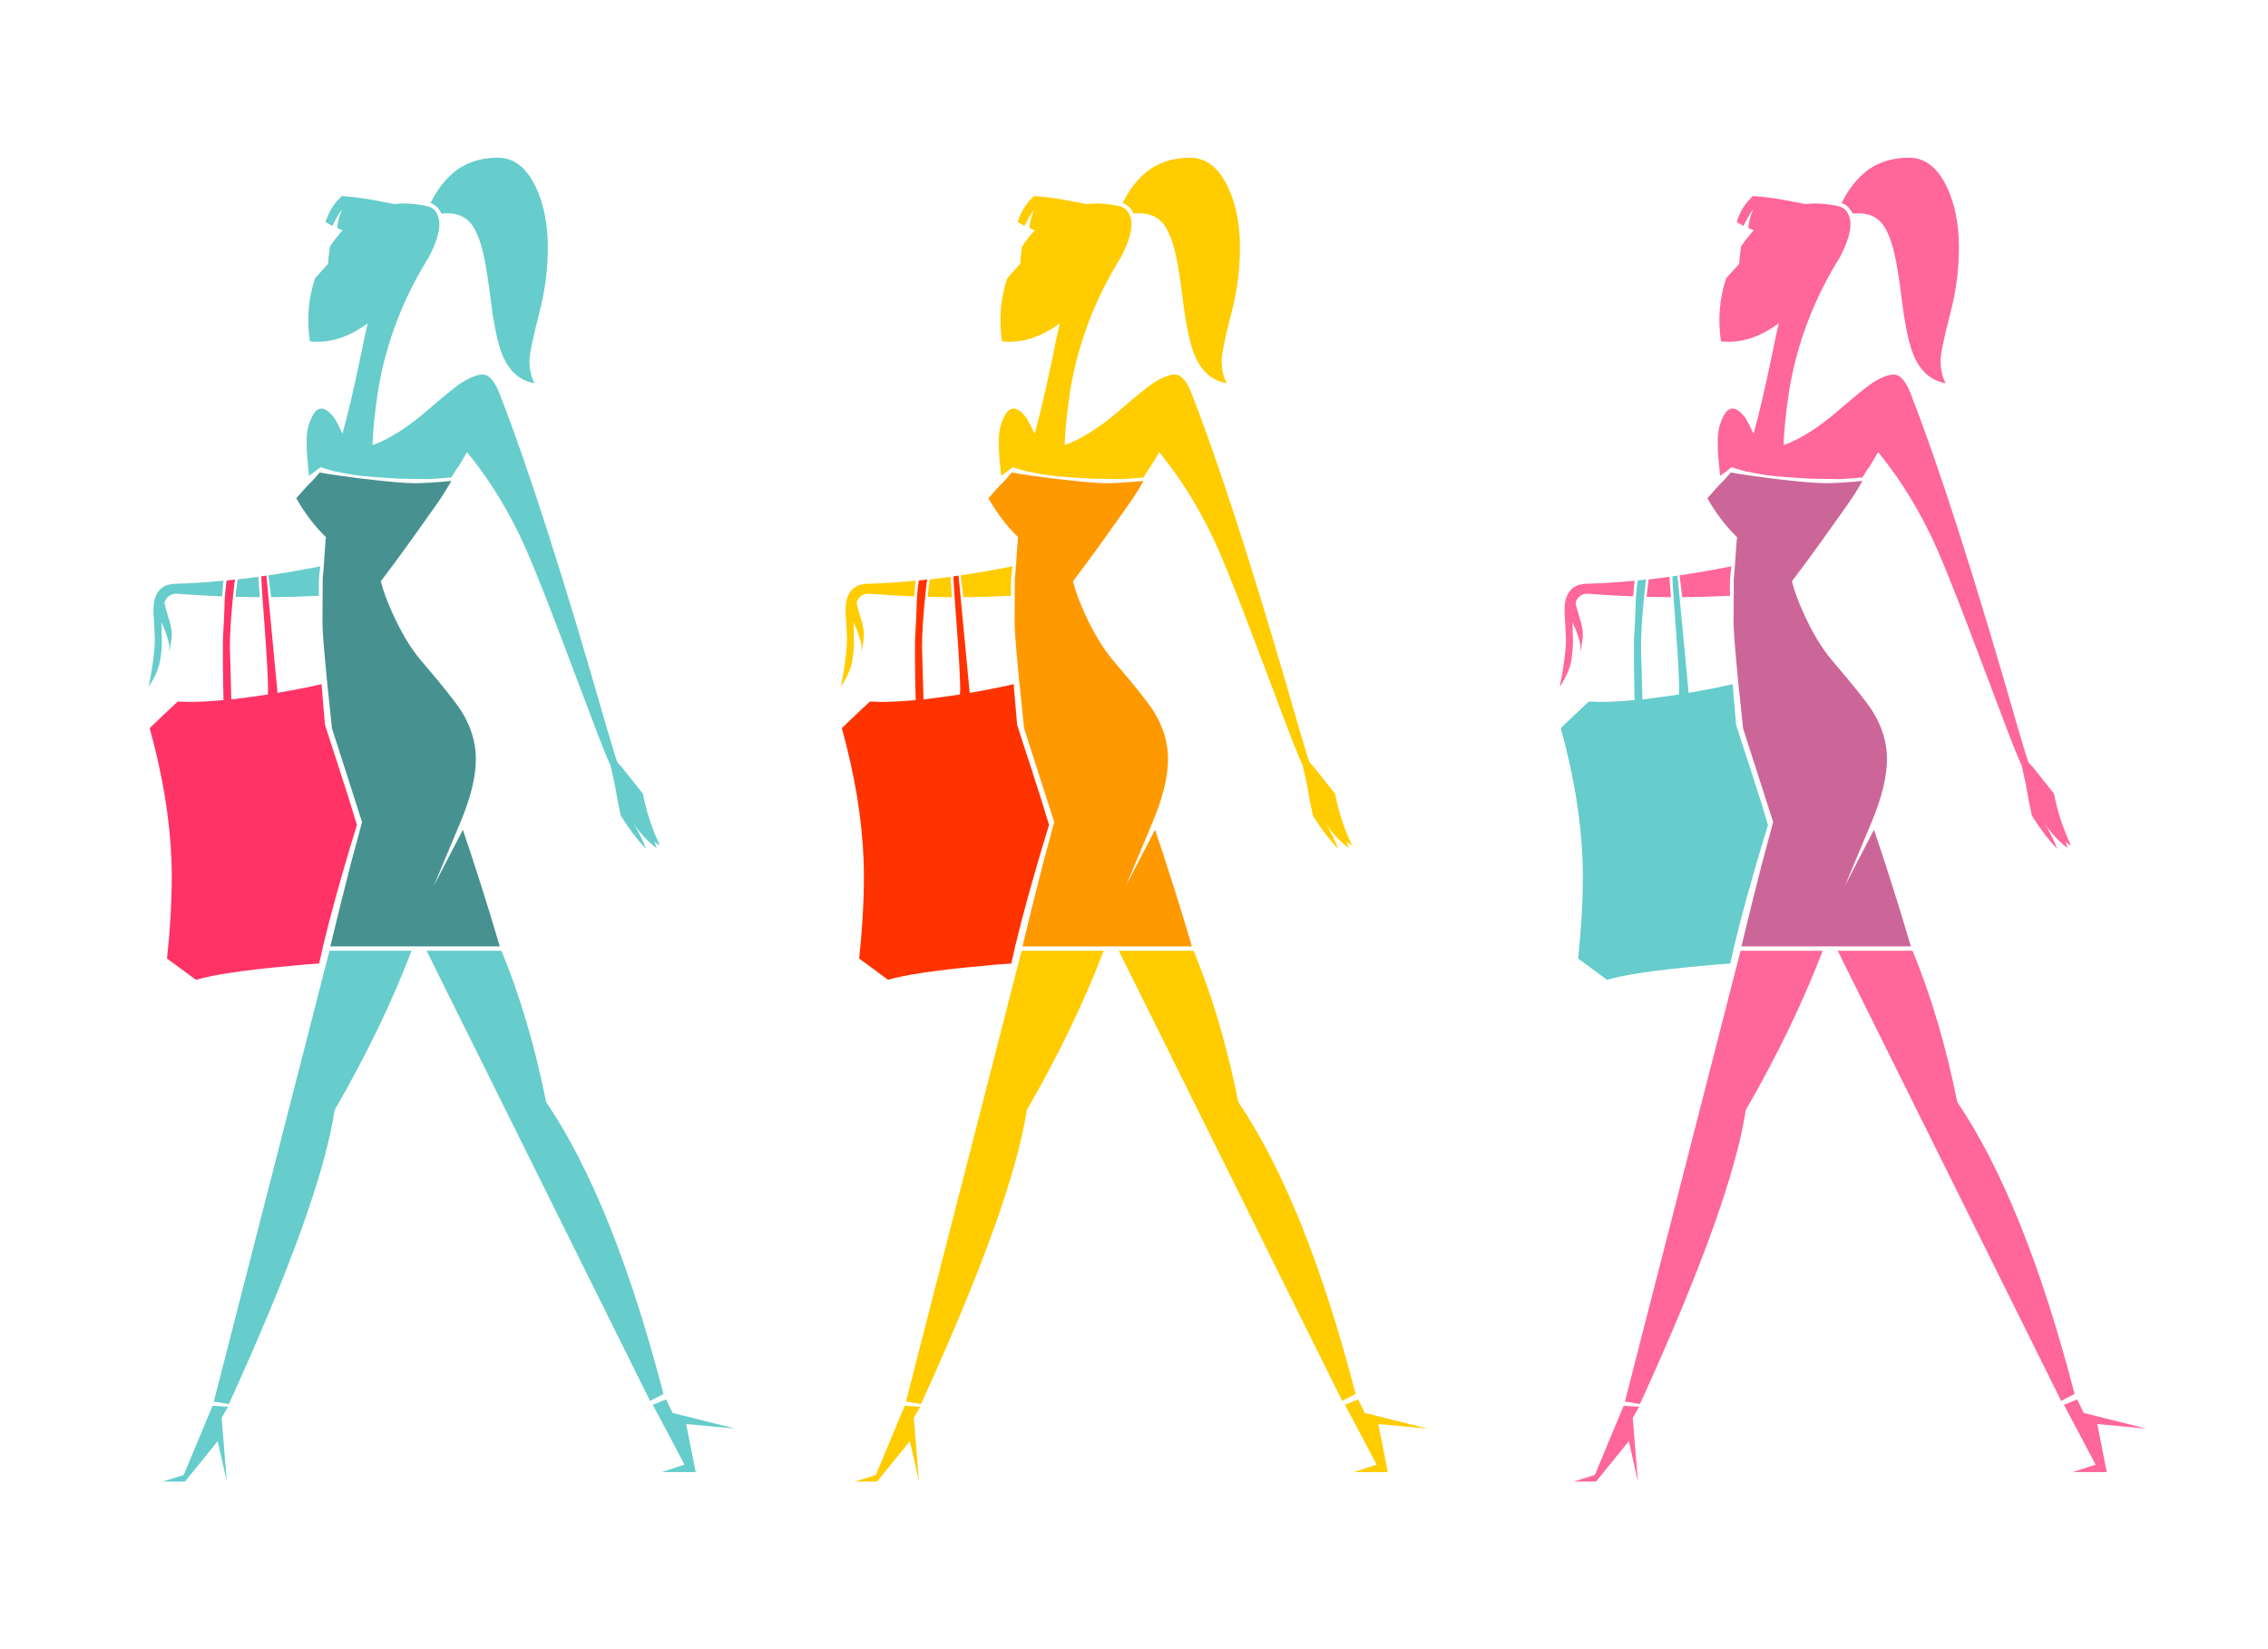 
<svg xmlns="http://www.w3.org/2000/svg" version="1.1" xmlns:xlink="http://www.w3.org/1999/xlink" preserveAspectRatio="none" x="0px" y="0px" width="550px" height="400px" viewBox="0 0 550 400">
<defs>
<g id="S_mbolo_1_0_Layer0_0_FILL">
<path fill="#66CCCC" stroke="none" d="
M 123.25 302.1
Q 122.65 302.3 122.25 302.45
L 129.95 317 124.4 318.8 132.65 318.8 130.35 307.15 142.25 308.25 127.05 304.45 125.5 301.2
Q 124.5 301.5 123.25 302.1
M 17.7 305.65
L 19.25 302.95
Q 17.15 302.85 15.5 302.7
L 8.5 319.5 3.4 321.1 8.8 321.1 16.75 311.3 18.95 321.1 17.7 305.65
M 85.55 192.35
L 67.4 192.35 121.6 301.55
Q 122 301.3 122.5 301.05 123.25 300.65 124.85 299.85 112.7 253.15 96.4 229.05 92.3 208.7 85.55 192.35
M 63.75 192.35
L 43.85 192.35 15.8 301.7
Q 16.7 301.8 19.45 302.3 41.7 253.55 45.1 231 56.65 211 63.75 192.35
M 17.8 106.4
Q 17.95 104.1 18.15 102.6 12 103.2 6.25 103.35 5.8 103.35 5.45 103.45 4.65 103.55 4 103.85 2.25 104.75 1.65 106.6
L 1.6 106.6
Q 0.95 108.7 1.25 111.75
L 1.45 115.45
Q 1.75 119.55 0 128.3 2.15 125.15 2.75 122.2 3.25 119.3 3.2 117 3.1 114.3 3.1 112.65 3.4 113.45 3.85 114.4 4.75 116.75 5 118.2
L 5 119.6
Q 5.002 119.548 5.1 119.45 5.25 118.7 5.55 116.65 5.8 114.55 4.8 111.6
L 4.15 109.3
Q 3.9 108.45 3.85 107.95
L 3.85 107.85
Q 4.1 107.2 4.3 106.95 4.55 106.5 5.25 106.1 5.75 105.8 6.55 105.75 6.6 105.75 6.65 105.75 12.15 106.15 17.8 106.4
M 26.6 101.65
Q 24.05 102 21.55 102.3 21.35 103.9 21.05 106.5 24 106.55 26.95 106.6 26.7 103.35 26.6 101.65
M 41.3 106.25
Q 41.1 102.2 41.65 99.1 35.15 100.4 29.05 101.3 29.25 103.2 29.7 106.6 35.5 106.55 41.3 106.25
M 81.8 77.5
Q 86.2 83.9 89.6 90.85 92.9 97.5 99.55 115.1 102.5 122.95 106.7 134 110.8 144.95 111.85 147.05 111.9 147.2 112 147.35 112.45 149.25 112.95 151.6 113.1 152.5 113.35 153.8 113.55 155 113.75 156.05 113.8 156.25 113.85 156.5
L 114.5 159.6
Q 117.65 164.6 120.65 167.65 119.3 164.25 117.5 161.35 120.05 165.15 123.2 167.45
L 122.6 165.85 123.9 166.9
Q 123.85 166.65 123.75 166.4 123.8 166.45 123.85 166.55 121.1 160.7 119.85 154.25
L 114.8 147.9
Q 114.5 147.6 114.3 147.35 113.8 146.8 113.65 146.6
L 113.05 144.85
Q 112.3 142.3 111.15 138.5 95.6 84.2 85.1 57.25 83.25 52.45 80.85 52.6 78.8 52.7 75.7 54.7 73.65 56.05 67.3 61.55 60.05 67.7 54.3 69.7 54.35 65.2 55.6 56.65 58.45 39.25 68.05 23.95
L 68.05 23.9
Q 71.65 16.95 69.95 13.7 69.4 12.4 67.95 11.85 63.5 10.8 59.55 11.25 58.45 11 57.2 10.8 51.55 9.6 46.85 9.3 45.85 10.2 44.9 11.5 44 12.7 43.25 14.6 43.05 15.2 42.9 15.6 43.65 16.05 44.55 16.55 44.9 15.8 45.45 14.8 46.45 13.05 46.75 12.75
L 46.85 12.75
Q 46.25 13.95 45.9 15.75 45.75 16.45 45.75 17.05 46.35 17.3 47.05 17.6 46.55 18.1 46.1 18.7 45.1 19.85 44.15 21.25 44 21.4 43.95 21.6 43.5 24.95 43.5 25.75
L 41.7 27.75
Q 40.9 28.6 40.35 29.25 37.9 36.65 39.1 44.55 46.15 45.3 53.05 40.2
L 53.1 40.15 53.1 40.2
Q 52.25 43.85 51.25 48.9 48.9 60.15 47 66.95 45.9 64.55 44.95 63 41.7 58.9 39.75 62.6 38.3 65.3 38.3 68.65 38.3 71.15 38.5 73.4 38.5 73.5 38.55 73.6 38.6 74.55 38.7 75.15 38.7 75.25 38.75 75.8 38.75 76.2 38.8 76.45 38.85 76.8 38.9 77.15 39.4 76.75 39.85 76.45 39.95 76.35 40.3 76.15 40.75 75.75 40.9 75.65 41.25 75.4 41.55 75.15 41.6 75.1 41.7 75.05 42 75.15 42.4 75.3 44.35 75.9 45.2 76.1 48.95 76.85 50.55 77.05 53.75 77.45 60.95 77.85
L 67.9 77.95
Q 70.05 77.85 73.4 77.55
L 73.75 77
Q 74.35 76.05 74.9 75.15 74.85 75.3 74.8 75.45 76.2 73.2 77.2 71.4 79.6 74.35 81.8 77.5
M 93.85 7.05
Q 90.45 0 84.75 0 78.1 0 73.65 3.85 72.25 5.1 71 6.7 69.55 8.55 68.35 11 70.05 11.55 71 13.55 73.1 13.35 74.85 13.8 78.2 14.75 79.7 18.7 79.95 19.2 80.15 19.8 81.6 23.5 82.9 34.1 83.2 36.25 83.45 38.15 84.55 45.15 86 48.35 88.5 53.85 93.6 54.7 92.35 52.5 92.35 49.2 92.35 46.9 94.6 38.2 95.85 33.4 96.4 28.85 96.8 25.2 96.8 21.75 96.8 13.25 93.85 7.05 Z"/>

<path fill="#FF3366" stroke="none" d="
M 41.95 128.05
Q 41.95 127.85 41.95 127.7 36.6 128.9 31.25 129.8 30.15 118.15 29.5 111.3 29.25 108.8 29.05 106.6 28.75 103.75 28.55 101.35 27.9 101.45 27.3 101.55 27.4 103.8 27.6 106.6 27.8 109.15 28 112.1 28.95 124.85 28.95 128.85 28.95 129.55 28.9 130.2 24.15 130.9 20.05 131.4
L 19.7 118.75
Q 19.7 113.85 20.45 106.5 20.6 104.9 20.8 103.25 20.85 102.8 20.95 102.3 19.9 102.4 18.9 102.55 18.6 104.75 18.5 106.4 18.4 107.7 18.4 108.65 18.3 111.8 18 116.95
L 18 122.25
Q 18 124.5 18.05 126.7 18.1 129.75 18.15 131.55 13.45 132 9.65 132 8.2 131.95 7.05 131.9 3.1 135.6 0.25 138.35 0.75 140.25 1.3 142.35 5.6 159.45 5.6 174.35 5.6 183.55 4.45 194.25 6 195.35 7.8 196.7 9.7 198.1 11.45 199.4 17.7 197.55 34.1 196.05 38.05 195.65 41.35 195.45 43.2 186.75 47.15 173.05 48.95 166.8 50.5 161.85 49.05 156.9 46.1 147.85 44 141.5 42.75 137.5 42.55 134.8 41.95 128.05 Z"/>

<path fill="#489191" stroke="none" d="
M 39.45 78.6
Q 38.4 79.6 35.8 82.6 38.85 88 43 92.05 42.9 92.75 42.85 93.45 42.7 95.55 42.4 100 42.3 101 42.2 102.15
L 42.15 113
Q 42.15 115.55 43.3 127.4 43.8 132.15 44.45 138.4
L 51.75 161.15
Q 51.4 162.5 51.05 163.75 49.75 168.55 49 171.35 46.35 181.7 44.05 191.3
L 85.15 191.3
Q 82.4 182 80.75 176.9 78.45 169.6 76.2 163
L 69.15 176.6 75.6 161.2
Q 79.35 152.25 79.35 145.85 79.35 139.85 75.85 134.25 73.75 130.95 66.05 121.95 62.3 117.55 59.05 110.3 57.15 106.1 56.3 102.75 59.75 98.2 63.7 92.7 65.75 89.8 69.95 83.9 71.75 81.35 73.4 78.4 67.55 78.95 64.5 78.95 60.9 78.95 51.45 77.8 45.65 77.1 41.45 76.35 40.45 77.5 40 78.05 39.6 78.45 39.45 78.6 Z"/>
</g>

<g id="S_mbolo_2_0_Layer0_0_FILL">
<path fill="#FFCC00" stroke="none" d="
M 127.05 304.45
L 125.5 301.2
Q 124.5 301.5 123.25 302.1 122.65 302.3 122.25 302.45
L 129.95 317 124.4 318.8 132.65 318.8 130.35 307.15 142.25 308.25 127.05 304.45
M 17.7 305.65
L 19.25 302.95
Q 17.15 302.85 15.5 302.7
L 8.5 319.5 3.4 321.1 8.8 321.1 16.75 311.3 18.95 321.1 17.7 305.65
M 87.4 197.05
Q 86.5 194.65 85.55 192.35
L 67.4 192.35 121.6 301.55
Q 122 301.3 122.5 301.05 123.25 300.65 124.85 299.85 112.7 253.15 96.4 229.05 92.9 211.55 87.4 197.05
M 63.75 192.35
L 43.85 192.35 15.8 301.7
Q 16.7 301.8 19.45 302.3 41.7 253.55 45.1 231 56.65 211 63.75 192.35
M 17.8 106.4
Q 17.95 104.1 18.15 102.6 12 103.2 6.25 103.35 5.8 103.35 5.45 103.45 4.65 103.55 4 103.85 2.25 104.75 1.65 106.6
L 1.6 106.6
Q 0.95 108.7 1.25 111.75
L 1.45 115.45
Q 1.75 119.55 0 128.3 2.15 125.15 2.75 122.2 3.25 119.3 3.2 117 3.1 114.3 3.1 112.65 3.4 113.45 3.85 114.4 4.75 116.75 5 118.2
L 5 119.6
Q 5.002 119.548 5.1 119.45 5.25 118.7 5.55 116.65 5.8 114.55 4.8 111.6
L 4.15 109.3
Q 3.9 108.45 3.85 107.95
L 3.85 107.85
Q 4.1 107.2 4.3 106.95 4.55 106.5 5.25 106.1 5.75 105.8 6.55 105.75 6.6 105.75 6.65 105.75 12.15 106.15 17.8 106.4
M 21.05 106.5
Q 24 106.55 26.95 106.6 26.7 103.35 26.6 101.65 24.05 102 21.55 102.3 21.35 103.9 21.05 106.5
M 41.3 106.25
Q 41.1 102.2 41.65 99.1 35.15 100.4 29.05 101.3 29.25 103.2 29.7 106.6 35.5 106.55 41.3 106.25
M 87.4 63.35
Q 86.2 60.15 85.1 57.25 83.25 52.45 80.85 52.6 78.8 52.7 75.7 54.7 73.65 56.05 67.3 61.55 60.05 67.7 54.3 69.7 54.35 65.2 55.6 56.65 58.45 39.25 68.05 23.95
L 68.05 23.9
Q 71.65 16.95 69.95 13.7 69.4 12.4 67.95 11.85 63.5 10.8 59.55 11.25 58.45 11 57.2 10.8 51.55 9.6 46.85 9.3 45.85 10.2 44.9 11.5 44 12.7 43.25 14.6 43.05 15.2 42.9 15.6 43.65 16.05 44.55 16.55 44.9 15.8 45.45 14.8 46.45 13.05 46.75 12.75
L 46.85 12.75
Q 46.25 13.95 45.9 15.75 45.75 16.45 45.75 17.05 46.35 17.3 47.05 17.6 46.55 18.1 46.1 18.7 45.1 19.85 44.15 21.25 44 21.4 43.95 21.6 43.5 24.95 43.5 25.75
L 41.7 27.75
Q 40.9 28.6 40.35 29.25 37.9 36.65 39.1 44.55 46.15 45.3 53.05 40.2
L 53.1 40.15 53.1 40.2
Q 52.25 43.85 51.25 48.9 48.9 60.15 47 66.95 45.9 64.55 44.95 63 41.7 58.9 39.75 62.6 38.3 65.3 38.3 68.65 38.3 71.15 38.5 73.4 38.5 73.5 38.55 73.6 38.6 74.55 38.7 75.15 38.7 75.25 38.75 75.8 38.75 76.2 38.8 76.45 38.85 76.8 38.9 77.15 39.4 76.75 39.85 76.45 39.95 76.35 40.3 76.15 40.75 75.75 40.9 75.65 41.25 75.4 41.55 75.15 41.6 75.1 41.7 75.05 42 75.15 42.4 75.3 44.35 75.9 45.2 76.1 48.95 76.85 50.55 77.05 53.75 77.45 60.95 77.85
L 67.9 77.95
Q 70.05 77.85 73.4 77.55
L 73.75 77
Q 74.35 76.05 74.9 75.15 74.85 75.3 74.8 75.45 76.2 73.2 77.2 71.4 79.6 74.35 81.8 77.5 84.85 81.9 87.4 86.6 88.55 88.7 89.6 90.85 92.9 97.5 99.55 115.1 102.5 122.95 106.7 134 110.8 144.95 111.85 147.05 111.9 147.2 112 147.35 112.45 149.25 112.95 151.6 113.1 152.5 113.35 153.8 113.55 155 113.75 156.05 113.8 156.25 113.85 156.5
L 114.5 159.6
Q 117.65 164.6 120.65 167.65 119.3 164.25 117.5 161.35 120.05 165.15 123.2 167.45
L 122.6 165.85 123.9 166.9
Q 123.85 166.65 123.75 166.4 123.8 166.45 123.85 166.55 121.1 160.7 119.85 154.25
L 114.8 147.9
Q 114.5 147.6 114.3 147.35 113.8 146.8 113.65 146.6
L 113.05 144.85
Q 112.3 142.3 111.15 138.5 97.25 90 87.4 63.35
M 96.8 21.75
Q 96.8 13.25 93.85 7.05 91.3 1.7 87.4 0.45 86.15 0 84.75 0 78.1 0 73.65 3.85 72.25 5.1 71 6.7 69.55 8.55 68.35 11 70.05 11.55 71 13.55 73.1 13.35 74.85 13.8 78.2 14.75 79.7 18.7 79.95 19.2 80.15 19.8 81.6 23.5 82.9 34.1 83.2 36.25 83.45 38.15 84.55 45.15 86 48.35 86.6 49.7 87.4 50.8 89.75 54.05 93.6 54.7 92.35 52.5 92.35 49.2 92.35 46.9 94.6 38.2 95.85 33.4 96.4 28.85 96.8 25.2 96.8 21.75 Z"/>

<path fill="#FF3300" stroke="none" d="
M 46.1 147.85
Q 44 141.5 42.75 137.5 42.55 134.8 41.95 128.05 41.95 127.85 41.95 127.7 36.6 128.9 31.25 129.8 30.15 118.15 29.5 111.3 29.25 108.8 29.05 106.6 28.75 103.75 28.55 101.35 27.9 101.45 27.3 101.55 27.4 103.8 27.6 106.6 27.8 109.15 28 112.1 28.95 124.85 28.95 128.85 28.95 129.55 28.9 130.2 24.15 130.9 20.05 131.4
L 19.7 118.75
Q 19.7 113.85 20.45 106.5 20.6 104.9 20.8 103.25 20.85 102.8 20.95 102.3 19.9 102.4 18.9 102.55 18.6 104.75 18.5 106.4 18.4 107.7 18.4 108.65 18.3 111.8 18 116.95
L 18 122.25
Q 18 124.5 18.05 126.7 18.1 129.75 18.15 131.55 13.45 132 9.65 132 8.2 131.95 7.05 131.9 3.1 135.6 0.25 138.35 0.75 140.25 1.3 142.35 5.6 159.45 5.6 174.35 5.6 183.55 4.45 194.25 6 195.35 7.8 196.7 9.7 198.1 11.45 199.4 17.7 197.55 34.1 196.05 38.05 195.65 41.35 195.45 43.2 186.75 47.15 173.05 48.95 166.8 50.5 161.85 49.05 156.9 46.1 147.85 Z"/>

<path fill="#FF9900" stroke="none" d="
M 39.45 78.6
Q 38.4 79.6 35.8 82.6 38.85 88 43 92.05 42.9 92.75 42.85 93.45 42.7 95.55 42.4 100 42.3 101 42.2 102.15
L 42.15 113
Q 42.15 115.55 43.3 127.4 43.8 132.15 44.45 138.4
L 51.75 161.15
Q 51.4 162.5 51.05 163.75 49.75 168.55 49 171.35 46.35 181.7 44.05 191.3
L 85.15 191.3
Q 82.4 182 80.75 176.9 78.45 169.6 76.2 163
L 69.15 176.6 75.6 161.2
Q 79.35 152.25 79.35 145.85 79.35 139.85 75.85 134.25 73.75 130.95 66.05 121.95 62.3 117.55 59.05 110.3 57.15 106.1 56.3 102.75 59.75 98.2 63.7 92.7 65.75 89.8 69.95 83.9 71.75 81.35 73.4 78.4 67.55 78.95 64.5 78.95 60.9 78.95 51.45 77.8 45.65 77.1 41.45 76.35 40.45 77.5 40 78.05 39.6 78.45 39.45 78.6 Z"/>
</g>

<g id="S_mbolo_3_0_Layer0_0_FILL">
<path fill="#FF6699" stroke="none" d="
M 123.25 302.1
Q 122.65 302.3 122.25 302.45
L 129.95 317 124.4 318.8 132.65 318.8 130.35 307.15 142.25 308.25 127.05 304.45 125.5 301.2
Q 124.5 301.5 123.25 302.1
M 17.7 305.65
L 19.25 302.95
Q 17.15 302.85 15.5 302.7
L 8.5 319.5 3.4 321.1 8.8 321.1 16.75 311.3 18.95 321.1 17.7 305.65
M 85.55 192.35
L 67.4 192.35 121.6 301.55
Q 122 301.3 122.5 301.05 123.25 300.65 124.85 299.85 112.7 253.15 96.4 229.05 92.3 208.7 85.55 192.35
M 63.75 192.35
L 43.85 192.35 15.8 301.7
Q 16.7 301.8 19.45 302.3 41.7 253.55 45.1 231 56.65 211 63.75 192.35
M 17.8 106.4
Q 17.95 104.1 18.15 102.6 12 103.2 6.25 103.35 5.8 103.35 5.45 103.45 4.65 103.55 4 103.85 2.25 104.75 1.65 106.6
L 1.6 106.6
Q 0.95 108.7 1.25 111.75
L 1.45 115.45
Q 1.75 119.55 0 128.3 2.15 125.15 2.75 122.2 3.25 119.3 3.2 117 3.1 114.3 3.1 112.65 3.4 113.45 3.85 114.4 4.75 116.75 5 118.2
L 5 119.6
Q 5.002 119.548 5.1 119.45 5.25 118.7 5.55 116.65 5.8 114.55 4.8 111.6
L 4.15 109.3
Q 3.9 108.45 3.85 107.95
L 3.85 107.85
Q 4.1 107.2 4.3 106.95 4.55 106.5 5.25 106.1 5.75 105.8 6.55 105.75 6.6 105.75 6.65 105.75 12.15 106.15 17.8 106.4
M 26.6 101.65
Q 24.05 102 21.55 102.3 21.35 103.9 21.05 106.5 24 106.55 26.95 106.6 26.7 103.35 26.6 101.65
M 41.3 106.25
Q 41.1 102.2 41.65 99.1 35.15 100.4 29.05 101.3 29.25 103.2 29.7 106.6 35.5 106.55 41.3 106.25
M 81.8 77.5
Q 86.2 83.9 89.6 90.85 92.9 97.5 99.55 115.1 102.5 122.95 106.7 134 110.8 144.95 111.85 147.05 111.9 147.2 112 147.35 112.45 149.25 112.95 151.6 113.1 152.5 113.35 153.8 113.55 155 113.75 156.05 113.8 156.25 113.85 156.5
L 114.5 159.6
Q 117.65 164.6 120.65 167.65 119.3 164.25 117.5 161.35 120.05 165.15 123.2 167.45
L 122.6 165.85 123.9 166.9
Q 123.85 166.65 123.75 166.4 123.8 166.45 123.85 166.55 121.1 160.7 119.85 154.25
L 114.8 147.9
Q 114.5 147.6 114.3 147.35 113.8 146.8 113.65 146.6
L 113.05 144.85
Q 112.3 142.3 111.15 138.5 95.6 84.2 85.1 57.25 83.25 52.45 80.85 52.6 78.8 52.7 75.7 54.7 73.65 56.05 67.3 61.55 60.05 67.7 54.3 69.7 54.35 65.2 55.6 56.65 58.45 39.25 68.05 23.95
L 68.05 23.9
Q 71.65 16.95 69.95 13.7 69.4 12.4 67.95 11.85 63.5 10.8 59.55 11.25 58.45 11 57.2 10.8 51.55 9.6 46.85 9.3 45.85 10.2 44.9 11.5 44 12.7 43.25 14.6 43.05 15.2 42.9 15.6 43.65 16.05 44.55 16.55 44.9 15.8 45.45 14.8 46.45 13.05 46.75 12.75
L 46.85 12.75
Q 46.25 13.95 45.9 15.75 45.75 16.45 45.75 17.05 46.35 17.3 47.05 17.6 46.55 18.1 46.1 18.7 45.1 19.85 44.15 21.25 44 21.4 43.95 21.6 43.5 24.95 43.5 25.75
L 41.7 27.75
Q 40.9 28.6 40.35 29.25 37.9 36.65 39.1 44.55 46.15 45.3 53.05 40.2
L 53.1 40.15 53.1 40.2
Q 52.25 43.85 51.25 48.9 48.9 60.15 47 66.95 45.9 64.55 44.95 63 41.7 58.9 39.75 62.6 38.3 65.3 38.3 68.65 38.3 71.15 38.5 73.4 38.5 73.5 38.55 73.6 38.6 74.55 38.7 75.15 38.7 75.25 38.75 75.8 38.75 76.2 38.8 76.45 38.85 76.8 38.9 77.15 39.4 76.75 39.85 76.45 39.95 76.35 40.3 76.15 40.75 75.75 40.9 75.65 41.25 75.4 41.55 75.15 41.6 75.1 41.7 75.05 42 75.15 42.4 75.3 44.35 75.9 45.2 76.1 48.95 76.85 50.55 77.05 53.75 77.45 60.95 77.85
L 67.9 77.95
Q 70.05 77.85 73.4 77.55
L 73.75 77
Q 74.35 76.05 74.9 75.15 74.85 75.3 74.8 75.45 76.2 73.2 77.2 71.4 79.6 74.35 81.8 77.5
M 96.8 21.75
Q 96.8 13.25 93.85 7.05 90.45 0 84.75 0 78.1 0 73.65 3.85 72.25 5.1 71 6.7 69.55 8.55 68.35 11 70.05 11.55 71 13.55 73.1 13.35 74.85 13.8 78.2 14.75 79.7 18.7 79.95 19.2 80.15 19.8 81.6 23.5 82.9 34.1 83.2 36.25 83.45 38.15 84.55 45.15 86 48.35 88.5 53.85 93.6 54.7 92.35 52.5 92.35 49.2 92.35 46.9 94.6 38.2 95.85 33.4 96.4 28.85 96.8 25.2 96.8 21.75 Z"/>

<path fill="#66CCCC" stroke="none" d="
M 42.75 137.5
Q 42.55 134.8 41.95 128.05 41.95 127.85 41.95 127.7 36.6 128.9 31.25 129.8 30.15 118.15 29.5 111.3 29.25 108.8 29.05 106.6 28.75 103.75 28.55 101.35 27.9 101.45 27.3 101.55 27.4 103.8 27.6 106.6 27.8 109.15 28 112.1 28.95 124.85 28.95 128.85 28.95 129.55 28.9 130.2 24.15 130.9 20.05 131.4
L 19.7 118.75
Q 19.7 113.85 20.45 106.5 20.6 104.9 20.8 103.25 20.85 102.8 20.95 102.3 19.9 102.4 18.9 102.55 18.6 104.75 18.5 106.4 18.4 107.7 18.4 108.65 18.3 111.8 18 116.95
L 18 122.25
Q 18 124.5 18.05 126.7 18.1 129.75 18.15 131.55 13.45 132 9.65 132 8.2 131.95 7.05 131.9 3.1 135.6 0.25 138.35 0.75 140.25 1.3 142.35 5.6 159.45 5.6 174.35 5.6 183.55 4.45 194.25 6 195.35 7.8 196.7 9.7 198.1 11.45 199.4 17.7 197.55 34.1 196.05 38.05 195.65 41.35 195.45 43.2 186.75 47.15 173.05 48.95 166.8 50.5 161.85 49.05 156.9 46.1 147.85 44 141.5 42.75 137.5 Z"/>

<path fill="#CC6699" stroke="none" d="
M 39.45 78.6
Q 38.4 79.6 35.8 82.6 38.85 88 43 92.05 42.9 92.75 42.85 93.45 42.7 95.55 42.4 100 42.3 101 42.2 102.15
L 42.15 113
Q 42.15 115.55 43.3 127.4 43.8 132.15 44.45 138.4
L 51.75 161.15
Q 51.4 162.5 51.05 163.75 49.75 168.55 49 171.35 46.35 181.7 44.05 191.3
L 85.15 191.3
Q 82.4 182 80.75 176.9 78.45 169.6 76.2 163
L 69.15 176.6 75.6 161.2
Q 79.35 152.25 79.35 145.85 79.35 139.85 75.85 134.25 73.75 130.95 66.05 121.95 62.3 117.55 59.05 110.3 57.15 106.1 56.3 102.75 59.75 98.2 63.7 92.7 65.75 89.8 69.95 83.9 71.75 81.35 73.4 78.4 67.55 78.95 64.5 78.95 60.9 78.95 51.45 77.8 45.65 77.1 41.45 76.35 40.45 77.5 40 78.05 39.6 78.45 39.45 78.6 Z"/>
</g>
</defs>

<g transform="matrix( 1, 0, 0, 1, 36.05,38.25) ">
<g transform="matrix( 1, 0, 0, 1, 0,0) ">
<use xlink:href="#S_mbolo_1_0_Layer0_0_FILL"/>
</g>
</g>

<g transform="matrix( 1, 0, 0, 1, 203.9,38.25) ">
<g transform="matrix( 1, 0, 0, 1, 0,0) ">
<use xlink:href="#S_mbolo_2_0_Layer0_0_FILL"/>
</g>
</g>

<g transform="matrix( 1, 0, 0, 1, 378.25,38.25) ">
<g transform="matrix( 1, 0, 0, 1, 0,0) ">
<use xlink:href="#S_mbolo_3_0_Layer0_0_FILL"/>
</g>
</g>
</svg>
